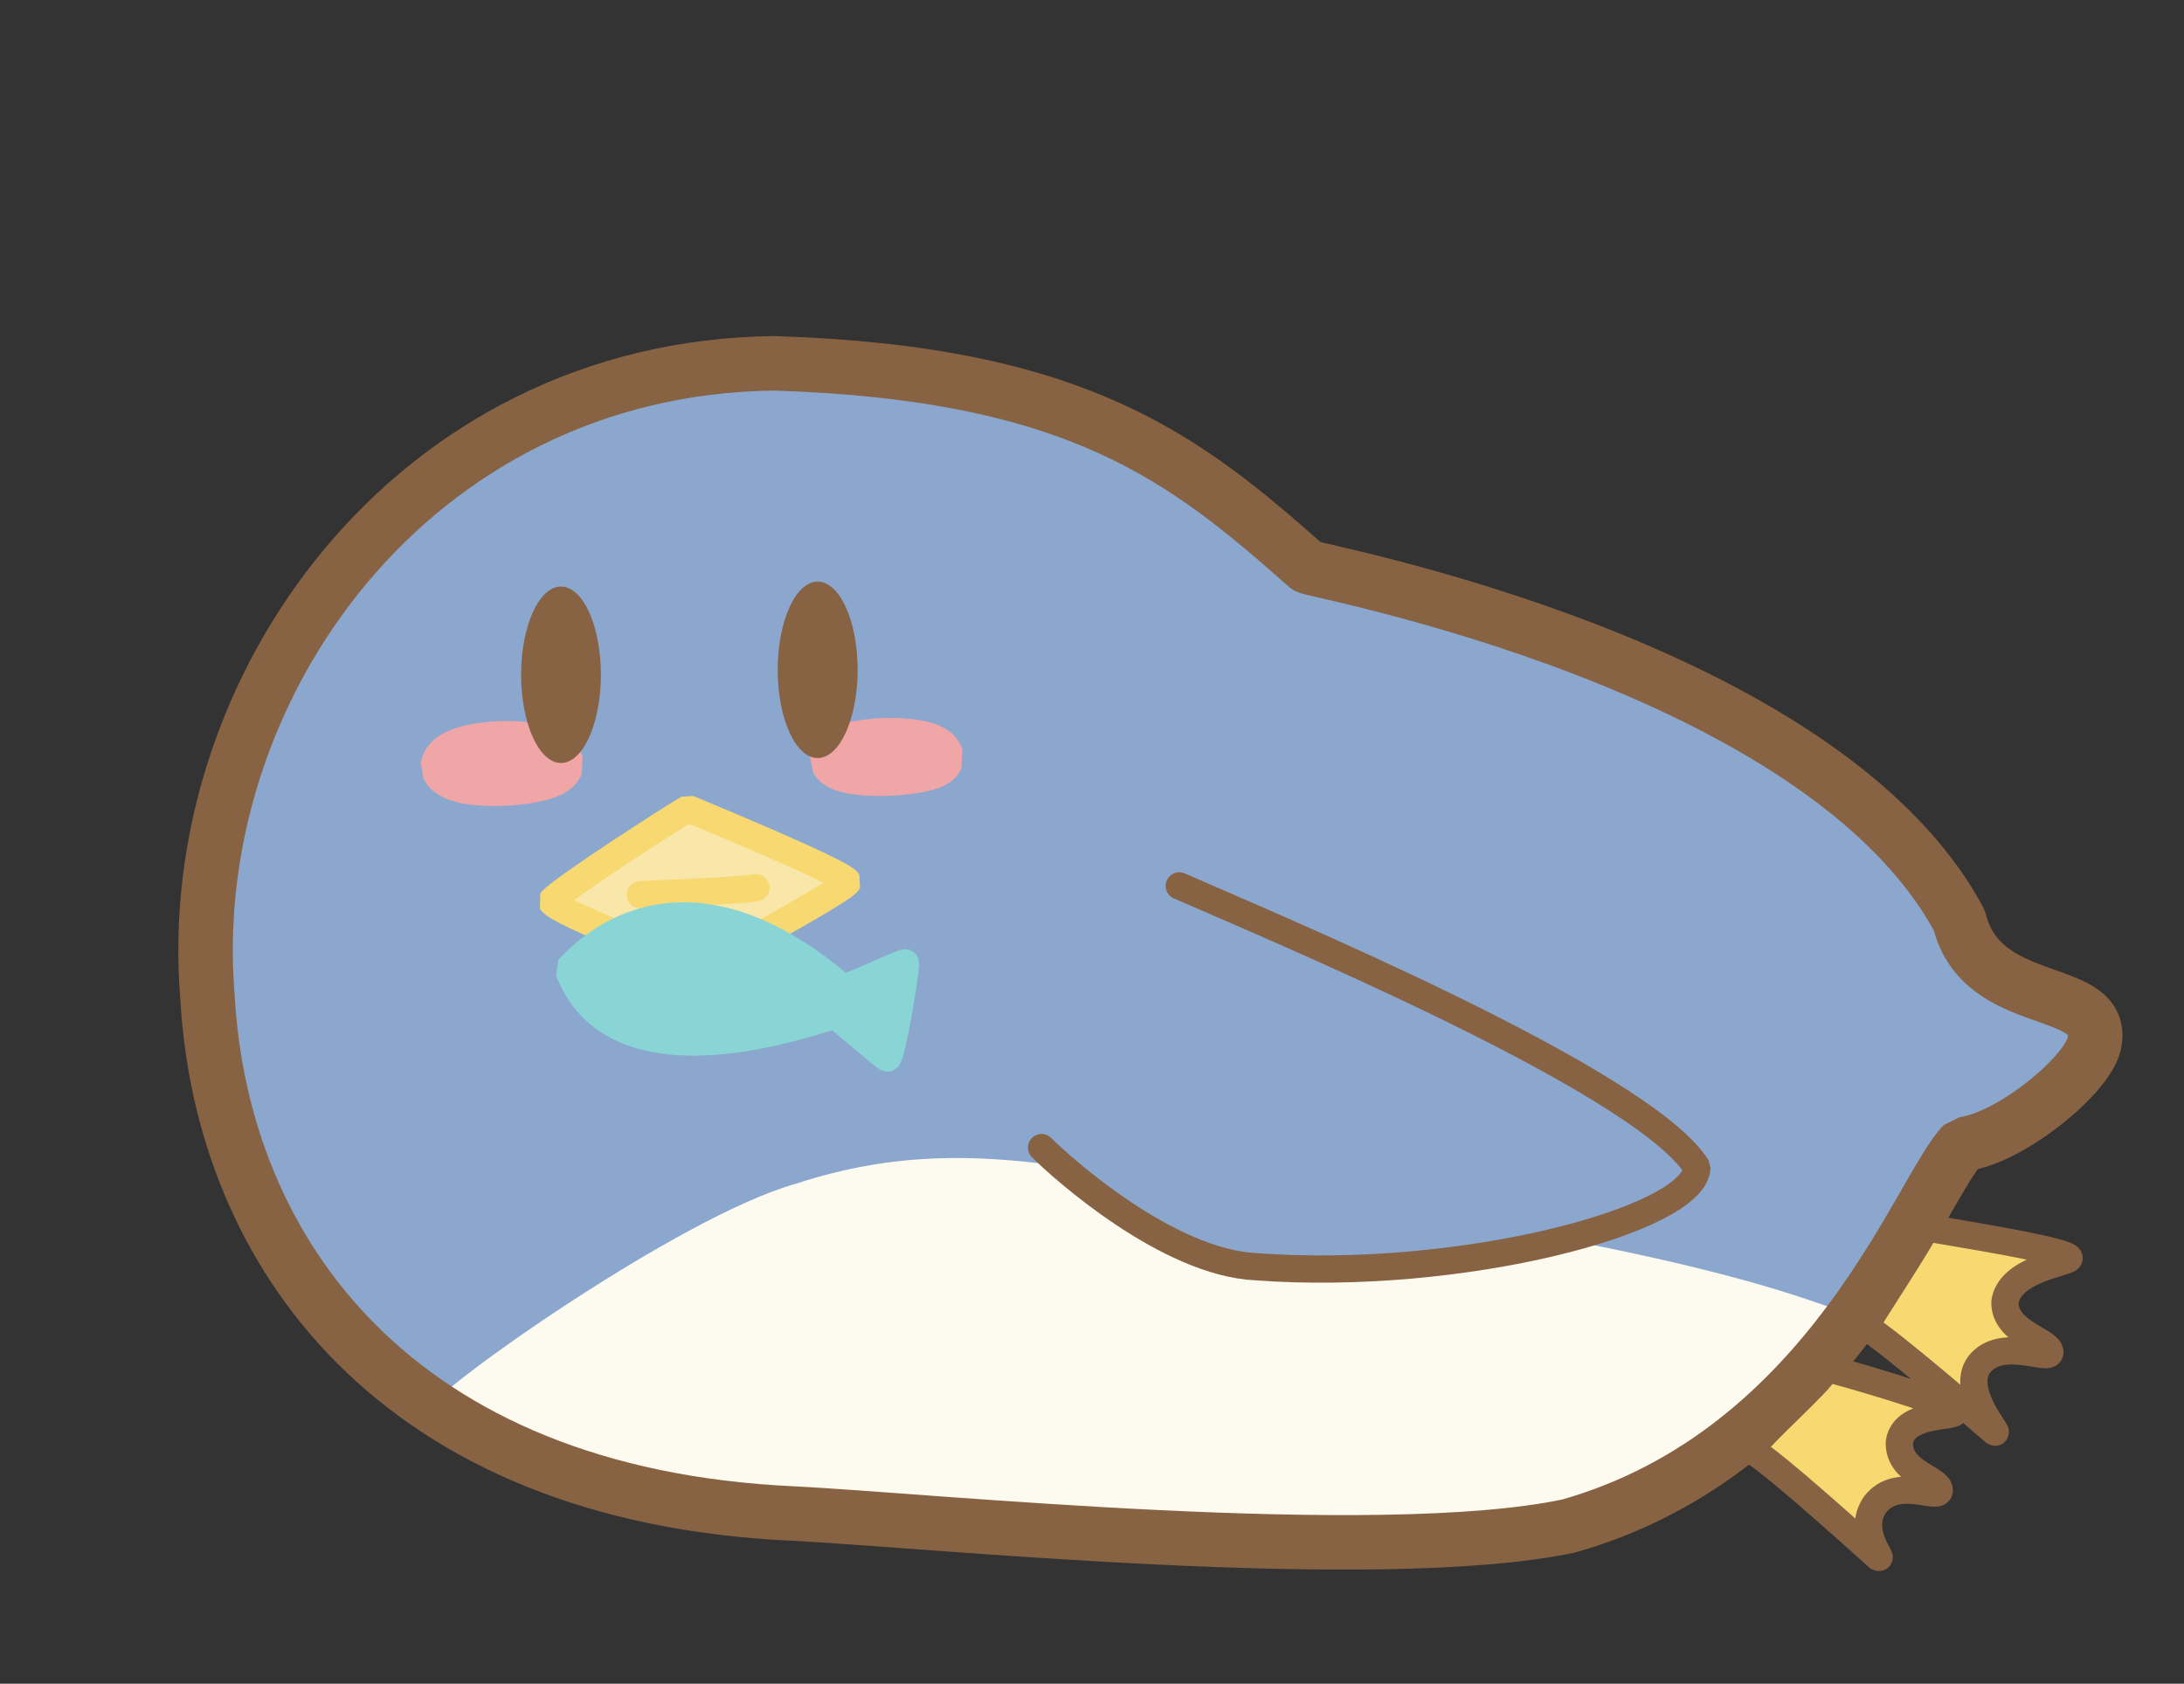 <?xml version="1.0" standalone="no"?>
<!DOCTYPE svg PUBLIC "-//W3C//DTD SVG 20010904//EN" "http://www.w3.org/TR/2001/REC-SVG-20010904/DTD/svg10.dtd">
<!-- Created using Krita: https://krita.org -->
<svg xmlns="http://www.w3.org/2000/svg" 
    xmlns:xlink="http://www.w3.org/1999/xlink"
    xmlns:krita="http://krita.org/namespaces/svg/krita"
    xmlns:sodipodi="http://sodipodi.sourceforge.net/DTD/sodipodi-0.dtd"
    width="1603pt"
    height="1236pt"
    viewBox="0 0 1603 1236">
<rect x="0" y="0" width="1603" height="1236" fill="#333333" stroke="none"/>
<defs/>
<path id="shape03" transform="translate(150.545, 268.861)" fill="#8ba7ce" stroke-opacity="0" stroke="#000000" stroke-width="0" stroke-linecap="square" stroke-linejoin="bevel" d="M1391.81 485.923C1374.53 540.683 1308.45 563.31 1285.83 573.019C1223.33 702.654 1108.15 838.667 999.227 852.167C811.43 884.442 477.118 837.327 412.117 837.239C125.161 816.766 11.656 650.675 1.366 462.471C-17.095 236.95 153.168 3.103 418.678 0C563.806 3.474 744.302 53.856 810.71 146.464C861.909 168.477 1198.45 206.34 1305.44 436.044C1331.23 448.159 1372.23 459.133 1391.81 485.923Z" sodipodi:nodetypes="ccccccccc"/><path id="shape011" transform="translate(614.135, 547.04)" fill="#f0a6a6" fill-rule="evenodd" stroke="#f0a6a6" stroke-width="40" stroke-linecap="square" stroke-linejoin="bevel" d="M0 10.406C1.68 -1.897 68.927 -4.46 73.199 9.098C69.394 17.719 6.83 21.579 0 10.406Z" sodipodi:nodetypes="ccc"/><path id="shape02" transform="translate(328.736, 549.323)" fill="#f0a6a6" fill-rule="evenodd" stroke="#f0a6a6" stroke-width="40" stroke-linecap="square" stroke-linejoin="bevel" d="M0 13.474C1.826 -2.457 74.902 -5.776 79.544 11.781C75.41 22.944 7.422 27.942 0 13.474Z" sodipodi:nodetypes="ccc"/><ellipse id="shape2" transform="translate(382.478, 430.581)" rx="29.28" ry="64.771" cx="29.28" cy="64.771" fill="#876344" fill-rule="evenodd" stroke-opacity="0" stroke="#000000" stroke-width="0" stroke-linecap="round" stroke-linejoin="miter" stroke-miterlimit="0"/><ellipse id="shape0111" transform="translate(570.808, 426.947)" rx="29.341" ry="64.771" cx="29.341" cy="64.771" fill="#876344" fill-rule="evenodd" stroke-opacity="0" stroke="#000000" stroke-width="0" stroke-linecap="round" stroke-linejoin="miter" stroke-miterlimit="0"/><path id="shape0" transform="translate(404.62, 593.576)" fill="#f9e6a9" fill-rule="evenodd" stroke="#f7d871" stroke-width="20" stroke-linecap="square" stroke-linejoin="bevel" d="M0 68.114C6.175 59.796 92.065 4.598 100.433 0C109.977 4.076 213.085 46.389 217.713 53.754C214.347 60.393 118.313 111.516 110.035 117.624C102.043 112.772 6.383 77.685 0 68.114Z" sodipodi:nodetypes="ccccc"/><path id="shape1" transform="translate(469.99, 651.702)" fill="none" stroke="#f7d871" stroke-width="20" stroke-linecap="round" stroke-linejoin="bevel" d="M0 5.144C16.889 4.169 69.584 2.39 84.873 0" sodipodi:nodetypes="cc"/><path id="shape3" transform="translate(316.875, 850.09)" fill="#fdfaf0" fill-rule="evenodd" stroke-opacity="0" stroke="#000000" stroke-width="0" stroke-linecap="square" stroke-linejoin="bevel" d="M0 182.606C0 172.196 182.139 42.607 267.394 18.858C341.665 -5.46 401.892 -1.699 456.515 5.128C549.075 86.331 628.666 102.906 836.511 60.791C948.767 82.375 1005.73 101.597 1038.88 114.363C1025.46 143.565 987.505 222.208 851.538 267.731C674.42 308.797 97.434 283.737 0 182.606Z" sodipodi:nodetypes="ccccccc"/><path id="shape4" transform="translate(764.474, 650.331)" fill="none" stroke="#876344" stroke-width="20" stroke-linecap="round" stroke-linejoin="bevel" d="M101.076 0C165.803 28.556 441.489 142.945 481.034 206.7C479.774 245.253 307.226 290.778 157.316 279.572C92.317 276.428 15.194 207.297 0 192.126" sodipodi:nodetypes="cccc"/><path id="shape01" transform="translate(150.877, 266.717)" fill="none" stroke="#876344" stroke-width="40" stroke-linecap="square" stroke-linejoin="bevel" d="M1000.58 853.511C1193.31 798.73 1258.68 604.977 1290.03 573.225C1324.81 568.822 1380.71 523.006 1386.17 499.79C1396.39 454.394 1303.84 476.637 1287.27 409.076C1186.71 220.808 814.442 152.541 808.743 149.366C719.19 70.198 641.252 6.969 417.146 0C151.636 3.103 -17.084 239.093 1.377 464.614C11.667 652.818 139.832 830.912 430.817 844.355C528.823 849.139 859.884 883.2 1000.58 853.511Z" sodipodi:nodetypes="ccccccccc"/><path id="shape5" transform="translate(1368.875, 901.269)" fill="#f7d871" fill-rule="evenodd" stroke="#876344" stroke-width="20" stroke-linecap="square" stroke-linejoin="bevel" d="M44.923 0C54.673 2.08 154.744 17.422 149.6 22.719C146.514 25.978 105.981 31.019 102.705 54.526C102.076 77.186 136.155 83.169 135.711 91.562C134.924 98.528 100.013 79.769 83.673 100.564C69.491 120.263 100.164 152.907 95.075 149.945C90.166 145.752 18.881 83.727 0 72.444C7.524 59.96 39.459 11.123 44.923 0Z" sodipodi:nodetypes="cccccccc"/><path id="shape04" transform="translate(1285.278, 1004.56)" fill="#f7d871" fill-rule="evenodd" stroke="#876344" stroke-width="20" stroke-linecap="square" stroke-linejoin="bevel" d="M55.553 0C65.304 2.08 144.627 25.052 149.343 31.035C153.372 36.866 112.067 30.762 108.792 54.268C108.162 76.928 138.127 80.769 138.112 89.504C137.753 97.242 107.471 78.912 91.132 99.707C76.95 119.406 98.278 141.505 93.189 138.543C88.28 134.349 18.881 70.953 0 59.67C7.524 47.186 50.089 11.123 55.553 0Z" sodipodi:nodetypes="cccccccc"/><path id="shape06" transform="matrix(0.991 0.136 -0.136 0.991 423.894 660.629)" fill="#89d5d5" fill-rule="evenodd" stroke="#89d5d5" stroke-width="20" stroke-linecap="square" stroke-linejoin="bevel" d="M0 51.522C7.407 61.296 37.7 136.272 198.375 58.157C207.941 62.904 235.417 81.743 240.927 84.182C243.945 84.078 245.965 20.723 244.656 13.149C244.137 11.55 205.319 37.637 201.404 37.474C66.37 -49.671 7.728 41.066 0 51.522Z" sodipodi:nodetypes="cccccc"/>
</svg>
